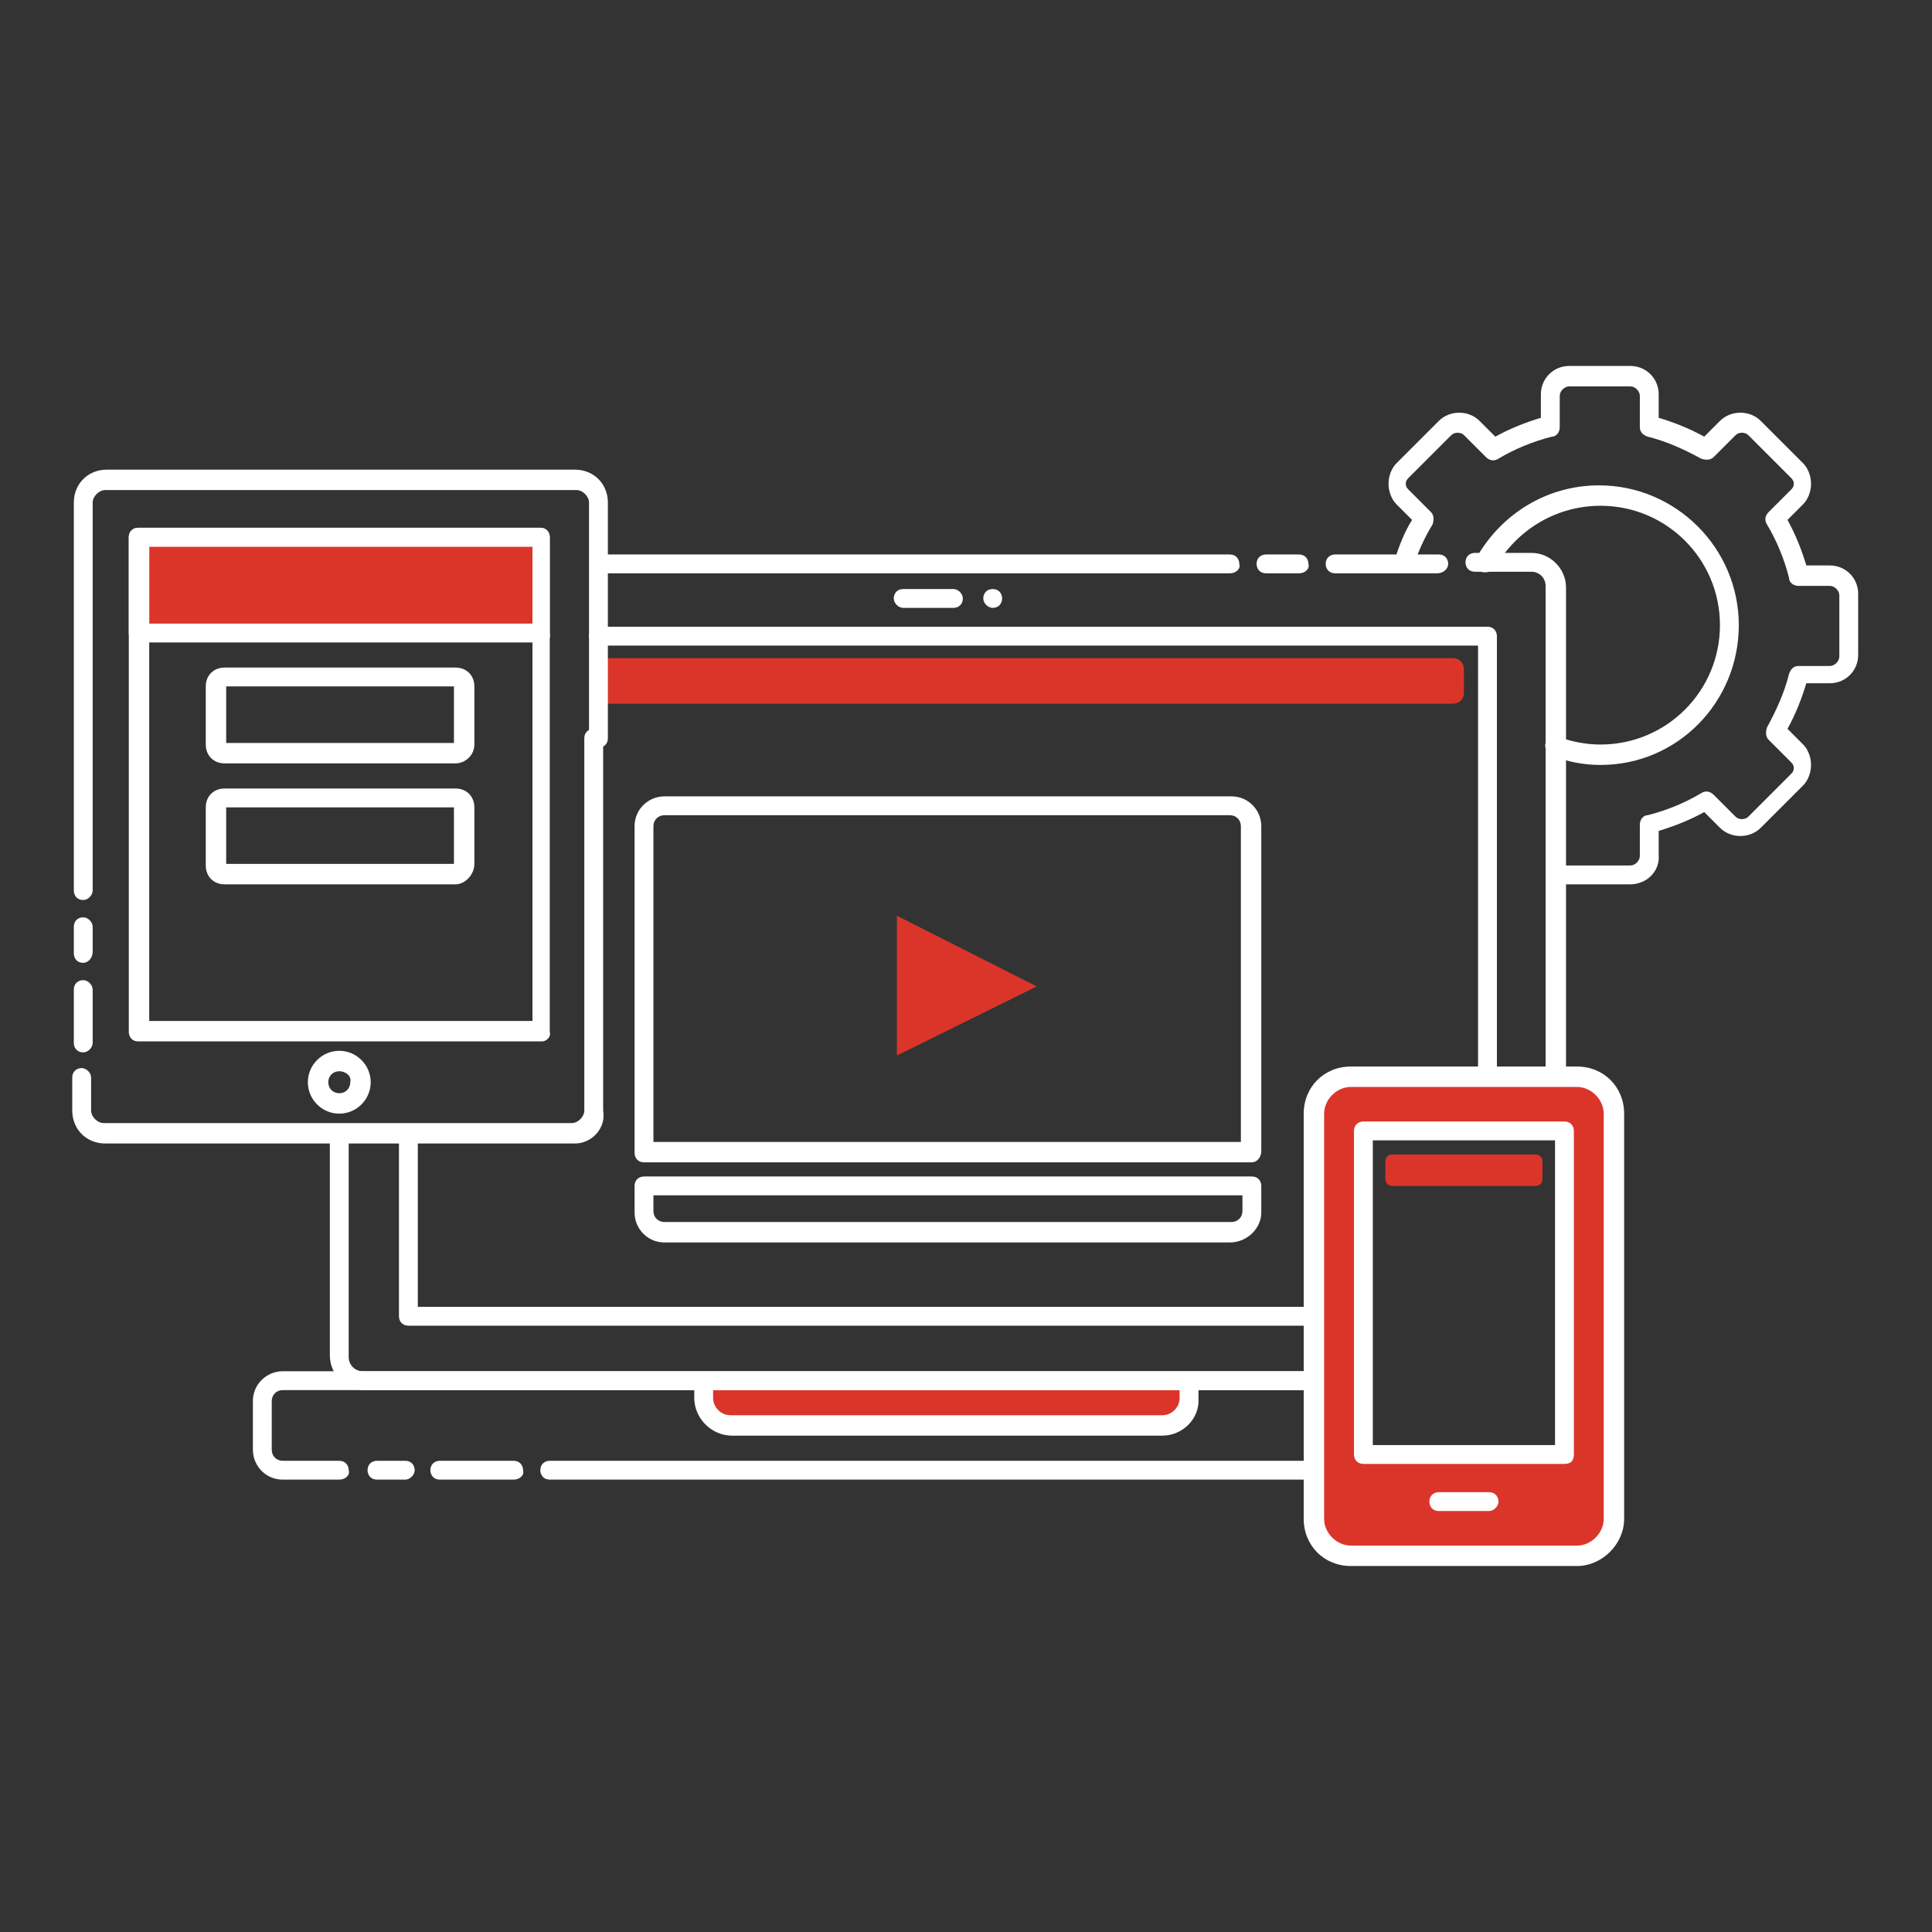 <?xml version="1.0" encoding="utf-8"?>
<!-- Generator: Adobe Illustrator 24.0.2, SVG Export Plug-In . SVG Version: 6.00 Build 0)  -->
<svg version="1.1" id="Layer_1" xmlns="http://www.w3.org/2000/svg" xmlns:xlink="http://www.w3.org/1999/xlink" x="0px" y="0px"
	 width="123px" height="123px" viewBox="0 0 123 123" style="enable-background:new 0 0 123 123;" xml:space="preserve">
<rect x="0" y="0" width="123" height="123" fill="#333333" stroke="none"/>
<style type="text/css">
	.st0{fill:#DB352A;}
	.st1{fill:#fff;}
</style>
<g>
	<g>
		<path class="st0" d="M44.9,88.1V89c0,0.9,0.8,1.7,1.7,1.7H74c0.9,0,1.7-0.8,1.7-1.7v-0.9H44.9z"/>
	</g>
	<g>
		<path class="st1" d="M83.6,88.5H23.2c-1.2,0-2.2-1-2.2-2.2V72.2c0-0.4,0.3-0.6,0.6-0.6c0.4,0,0.6,0.3,0.6,0.6v14.2
			c0,0.5,0.4,0.9,0.9,0.9h60.4c0.4,0,0.6,0.3,0.6,0.6C84.2,88.2,83.9,88.5,83.6,88.5z"/>
	</g>
	<g>
		<path class="st1" d="M99,69.1c-0.4,0-0.6-0.3-0.6-0.6V37.3c0-0.5-0.4-0.9-0.9-0.9h-3.6c-0.4,0-0.6-0.3-0.6-0.6
			c0-0.4,0.3-0.6,0.6-0.6h3.6c1.2,0,2.2,1,2.2,2.2v31.2C99.6,68.9,99.3,69.1,99,69.1z"/>
	</g>
	<g>
		<path class="st1" d="M91.5,36.5H85c-0.4,0-0.6-0.3-0.6-0.6c0-0.4,0.3-0.6,0.6-0.6h6.6c0.4,0,0.6,0.3,0.6,0.6
			C92.2,36.2,91.9,36.5,91.5,36.5z"/>
	</g>
	<g>
		<path class="st1" d="M82.7,36.5h-2.1c-0.4,0-0.6-0.3-0.6-0.6c0-0.4,0.3-0.6,0.6-0.6h2.1c0.4,0,0.6,0.3,0.6,0.6
			C83.4,36.2,83.1,36.5,82.7,36.5z"/>
	</g>
	<g>
		<path class="st1" d="M78.3,36.5H38.2c-0.4,0-0.6-0.3-0.6-0.6c0-0.4,0.3-0.6,0.6-0.6h40.1c0.4,0,0.6,0.3,0.6,0.6
			C79,36.2,78.7,36.5,78.3,36.5z"/>
	</g>
	<g>
		<path class="st1" d="M21.6,94.2H18c-1.1,0-1.9-0.9-1.9-1.9v-3.1c0-1.1,0.9-1.9,1.9-1.9h65.5c0.4,0,0.6,0.3,0.6,0.6
			c0,0.4-0.3,0.6-0.6,0.6H18c-0.4,0-0.7,0.3-0.7,0.7v3.1c0,0.4,0.3,0.7,0.7,0.7h3.6c0.4,0,0.6,0.3,0.6,0.6
			C22.3,93.9,22,94.2,21.6,94.2z"/>
	</g>
	<g>
		<path class="st1" d="M25.8,94.2H24c-0.4,0-0.6-0.3-0.6-0.6c0-0.4,0.3-0.6,0.6-0.6h1.8c0.4,0,0.6,0.3,0.6,0.6
			C26.4,93.9,26.1,94.2,25.8,94.2z"/>
	</g>
	<g>
		<path class="st1" d="M32.7,94.2h-4.7c-0.4,0-0.6-0.3-0.6-0.6c0-0.4,0.3-0.6,0.6-0.6h4.7c0.4,0,0.6,0.3,0.6,0.6
			C33.4,93.9,33.1,94.2,32.7,94.2z"/>
	</g>
	<g>
		<path class="st1" d="M83.5,94.2H35c-0.4,0-0.6-0.3-0.6-0.6c0-0.4,0.3-0.6,0.6-0.6h48.5c0.4,0,0.6,0.3,0.6,0.6
			C84.2,93.9,83.9,94.2,83.5,94.2z"/>
	</g>
	<g>
		<path class="st1" d="M74,91.4H46.6c-1.3,0-2.4-1.1-2.4-2.4v-0.9c0-0.4,0.3-0.6,0.6-0.6c0.4,0,0.6,0.3,0.6,0.6V89
			c0,0.6,0.5,1.1,1.1,1.1H74c0.6,0,1.1-0.5,1.1-1.1v-0.9c0-0.4,0.3-0.6,0.6-0.6s0.6,0.3,0.6,0.6V89C76.4,90.3,75.3,91.4,74,91.4z"/>
	</g>
	<g>
		<path class="st1" d="M83.6,84.4H26c-0.4,0-0.6-0.3-0.6-0.6V72.3c0-0.4,0.3-0.6,0.6-0.6c0.4,0,0.6,0.3,0.6,0.6v10.9h57
			c0.4,0,0.6,0.3,0.6,0.6S84,84.4,83.6,84.4z"/>
	</g>
	<g>
		<path class="st1" d="M94.7,69.1c-0.4,0-0.6-0.3-0.6-0.6V41.1H38.1c-0.4,0-0.6-0.3-0.6-0.6c0-0.4,0.3-0.6,0.6-0.6h56.6
			c0.4,0,0.6,0.3,0.6,0.6v28.1C95.3,68.8,95,69.1,94.7,69.1z"/>
	</g>
	<g>
		<path class="st0" d="M92.5,41.9H38c0,0.1,0,0.1,0,0.2v2.7h54.5c0.4,0,0.7-0.3,0.7-0.7v-1.5C93.2,42.2,92.9,41.9,92.5,41.9z"/>
	</g>
	<g>
		<g>
			<path class="st1" d="M60.7,37.5h-3.2c-0.4,0-0.6,0.3-0.6,0.6s0.3,0.6,0.6,0.6h3.2c0.4,0,0.6-0.3,0.6-0.6S61,37.5,60.7,37.5z"/>
		</g>
		<g>
			<path class="st1" d="M63.2,37.5c-0.4,0-0.6,0.3-0.6,0.6s0.3,0.6,0.6,0.6c0.4,0,0.6-0.3,0.6-0.6S63.6,37.5,63.2,37.5z"/>
		</g>
	</g>
	<g>
		<path class="st1" d="M79.7,74H41c-0.4,0-0.6-0.3-0.6-0.6V52.6c0-1.1,0.9-1.9,1.9-1.9h36.1c1.1,0,1.9,0.9,1.9,1.9v20.7
			C80.3,73.7,80,74,79.7,74z M41.6,72.7H79V52.6c0-0.4-0.3-0.7-0.7-0.7H42.3c-0.4,0-0.7,0.3-0.7,0.7V72.7z"/>
	</g>
	<g>
		<path class="st1" d="M78.3,79.1H42.3c-1.1,0-1.9-0.9-1.9-1.9v-1.7c0-0.4,0.3-0.6,0.6-0.6h38.7c0.4,0,0.6,0.3,0.6,0.6v1.7
			C80.3,78.2,79.4,79.1,78.3,79.1z M41.6,76.1v1c0,0.4,0.3,0.7,0.7,0.7h36.1c0.4,0,0.7-0.3,0.7-0.7v-1H41.6z"/>
	</g>
	<g>
		<path class="st0" d="M100.4,68.5H86c-1.3,0-2.4,1.1-2.4,2.4v25.8c0,1.3,1.1,2.4,2.4,2.4h14.4c1.3,0,2.4-1.1,2.4-2.4V70.9
			C102.8,69.6,101.7,68.5,100.4,68.5z M99.6,92.6H86.8V72h12.8V92.6z"/>
	</g>
	<g>
		<path class="st1" d="M100.4,99.7H86c-1.7,0-3-1.3-3-3V70.9c0-1.7,1.3-3,3-3h14.4c1.7,0,3,1.3,3,3v25.8
			C103.4,98.3,102,99.7,100.4,99.7z M86,69.2c-0.9,0-1.7,0.8-1.7,1.7v25.8c0,0.9,0.8,1.7,1.7,1.7h14.4c0.9,0,1.7-0.8,1.7-1.7V70.9
			c0-0.9-0.8-1.7-1.7-1.7H86z"/>
	</g>
	<g>
		<path class="st1" d="M99.6,93.2H86.8c-0.4,0-0.6-0.3-0.6-0.6V72c0-0.4,0.3-0.6,0.6-0.6h12.8c0.4,0,0.6,0.3,0.6,0.6v20.6
			C100.2,93,100,93.2,99.6,93.2z M87.4,92H99V72.6H87.4V92z"/>
	</g>
	<g>
		<path class="st1" d="M94.8,96.2h-3.2c-0.4,0-0.6-0.3-0.6-0.6c0-0.4,0.3-0.6,0.6-0.6h3.2c0.4,0,0.6,0.3,0.6,0.6
			C95.4,95.9,95.1,96.2,94.8,96.2z"/>
	</g>
	<g>
		<path class="st0" d="M97.8,75.5h-9.2c-0.2,0-0.4-0.2-0.4-0.4v-1.2c0-0.2,0.2-0.4,0.4-0.4h9.2c0.2,0,0.4,0.2,0.4,0.4v1.2
			C98.2,75.3,98,75.5,97.8,75.5z"/>
	</g>
	<g>
		<rect x="8.8" y="34.2" class="st0" width="25.6" height="6.1"/>
	</g>
	<g>
		<path class="st1" d="M34.5,40.9H8.8c-0.4,0-0.6-0.3-0.6-0.6v-6.1c0-0.4,0.3-0.6,0.6-0.6h25.6c0.4,0,0.6,0.3,0.6,0.6v6.1
			C35.1,40.7,34.8,40.9,34.5,40.9z M9.5,39.7h24.4v-4.9H9.5V39.7z"/>
	</g>
	<g>
		<path class="st1" d="M5.3,57.3c-0.4,0-0.6-0.3-0.6-0.6V32c0-1.2,0.9-2.1,2.1-2.1h29.8c1.2,0,2.1,0.9,2.1,2.1v15
			c0,0.4-0.3,0.6-0.6,0.6c-0.4,0-0.6-0.3-0.6-0.6V32c0-0.4-0.4-0.8-0.8-0.8H6.7c-0.4,0-0.8,0.4-0.8,0.8v24.7
			C5.9,57,5.6,57.3,5.3,57.3z"/>
	</g>
	<g>
		<path class="st1" d="M5.3,61.3c-0.4,0-0.6-0.3-0.6-0.6V59c0-0.4,0.3-0.6,0.6-0.6s0.6,0.3,0.6,0.6v1.6C5.9,61,5.6,61.3,5.3,61.3z"
			/>
	</g>
	<g>
		<path class="st1" d="M5.3,67c-0.4,0-0.6-0.3-0.6-0.6v-3.4c0-0.4,0.3-0.6,0.6-0.6s0.6,0.3,0.6,0.6v3.4C5.9,66.7,5.6,67,5.3,67z"/>
	</g>
	<g>
		<path class="st1" d="M36.6,72.8H6.7c-1.2,0-2.1-0.9-2.1-2.1v-2.1c0-0.4,0.3-0.6,0.6-0.6s0.6,0.3,0.6,0.6v2.1
			c0,0.4,0.4,0.8,0.8,0.8h29.8c0.4,0,0.8-0.4,0.8-0.8V47c0-0.4,0.3-0.6,0.6-0.6c0.4,0,0.6,0.3,0.6,0.6v23.7
			C38.6,71.8,37.7,72.8,36.6,72.8z"/>
	</g>
	<g>
		<path class="st1" d="M34.5,66.3H8.8c-0.4,0-0.6-0.3-0.6-0.6V34.2c0-0.4,0.3-0.6,0.6-0.6h25.6c0.4,0,0.6,0.3,0.6,0.6v31.5
			C35.1,66,34.8,66.3,34.5,66.3z M9.5,65h24.4V34.8H9.5V65z"/>
	</g>
	<g>
		<path class="st1" d="M21.6,70.9c-1.1,0-2-0.9-2-2c0-1.1,0.9-2,2-2c1.1,0,2,0.9,2,2C23.6,70,22.7,70.9,21.6,70.9z M21.6,68.2
			c-0.4,0-0.7,0.3-0.7,0.7c0,0.4,0.3,0.7,0.7,0.7c0.4,0,0.7-0.3,0.7-0.7C22.4,68.5,22,68.2,21.6,68.2z"/>
	</g>
	<g>
		<path class="st1" d="M29,48.6H14.3c-0.7,0-1.2-0.5-1.2-1.2v-3.7c0-0.7,0.5-1.2,1.2-1.2H29c0.7,0,1.2,0.5,1.2,1.2v3.7
			C30.2,48.1,29.6,48.6,29,48.6z M14.4,47.3h14.5v-3.6H14.4V47.3z"/>
	</g>
	<g>
		<path class="st1" d="M29,56.3H14.3c-0.7,0-1.2-0.5-1.2-1.2v-3.7c0-0.7,0.5-1.2,1.2-1.2H29c0.7,0,1.2,0.5,1.2,1.2V55
			C30.2,55.7,29.6,56.3,29,56.3z M14.4,55h14.5v-3.6H14.4V55z"/>
	</g>
	<g>
		<polygon class="st0" points="57.1,58.3 66,62.8 57.1,67.2 		"/>
	</g>
	<path class="st1" d="M103.8,56.3h-4.6c-0.4,0-0.6-0.3-0.6-0.6c0-0.4,0.3-0.6,0.6-0.6h4.6c0.3,0,0.6-0.3,0.6-0.6v-2
		c0-0.3,0.2-0.6,0.5-0.6c1.2-0.3,2.4-0.8,3.4-1.4c0.3-0.2,0.6-0.1,0.8,0.1l1.4,1.4c0.2,0.2,0.6,0.2,0.8,0l2.7-2.7
		c0.1-0.1,0.2-0.2,0.2-0.4c0-0.2-0.1-0.3-0.2-0.4l-1.4-1.4c-0.2-0.2-0.2-0.5-0.1-0.8c0.6-1.1,1.1-2.2,1.4-3.4
		c0.1-0.3,0.3-0.5,0.6-0.5h2c0.3,0,0.6-0.3,0.6-0.6v-3.9c0-0.3-0.3-0.6-0.6-0.6h-2c-0.3,0-0.6-0.2-0.6-0.5c-0.3-1.2-0.8-2.4-1.4-3.4
		c-0.2-0.3-0.1-0.6,0.1-0.8l1.4-1.4c0.1-0.1,0.2-0.2,0.2-0.4c0-0.2-0.1-0.3-0.2-0.4l-2.7-2.7c-0.2-0.2-0.6-0.2-0.8,0l-1.4,1.4
		c-0.2,0.2-0.5,0.2-0.8,0.1c-1.1-0.6-2.2-1.1-3.4-1.4c-0.3-0.1-0.5-0.3-0.5-0.6v-2c0-0.3-0.3-0.6-0.6-0.6h-3.9
		c-0.3,0-0.6,0.3-0.6,0.6v2c0,0.3-0.2,0.6-0.5,0.6c-1.2,0.3-2.4,0.8-3.4,1.4c-0.3,0.2-0.6,0.1-0.8-0.1l-1.4-1.4
		c-0.2-0.2-0.6-0.2-0.8,0l-2.7,2.7c-0.1,0.1-0.2,0.2-0.2,0.4c0,0.2,0.1,0.3,0.2,0.4l1.4,1.4c0.2,0.2,0.2,0.5,0.1,0.8
		c-0.5,0.8-0.9,1.7-1.2,2.6c-0.1,0.3-0.5,0.5-0.8,0.4c-0.3-0.1-0.5-0.5-0.4-0.8c0.3-0.9,0.6-1.7,1.1-2.5l-1-1
		c-0.3-0.3-0.5-0.8-0.5-1.3c0-0.5,0.2-1,0.5-1.3l2.7-2.7c0.7-0.7,1.9-0.7,2.6,0l1,1c0.9-0.5,1.9-0.9,2.9-1.2v-1.5
		c0-1,0.8-1.8,1.8-1.8h3.9c1,0,1.8,0.8,1.8,1.8v1.5c1,0.3,2,0.7,2.9,1.2l1-1c0.7-0.7,1.9-0.7,2.6,0l2.7,2.7c0.3,0.3,0.5,0.8,0.5,1.3
		c0,0.5-0.2,1-0.5,1.3l-1,1c0.5,0.9,0.9,1.9,1.2,2.9h1.5c1,0,1.8,0.8,1.8,1.8v3.9c0,1-0.8,1.8-1.8,1.8h-1.5c-0.3,1-0.7,2-1.2,2.9
		l1,1c0.3,0.3,0.5,0.8,0.5,1.3c0,0.5-0.2,1-0.5,1.3l-2.7,2.7c-0.7,0.7-1.9,0.7-2.6,0l-1-1c-0.9,0.5-1.9,0.9-2.9,1.2v1.5
		C105.7,55.5,104.8,56.3,103.8,56.3z M101.9,48.7c-1.1,0-2.1-0.2-3.1-0.6c-0.3-0.1-0.5-0.5-0.4-0.8c0.1-0.3,0.5-0.5,0.8-0.4
		c0.8,0.3,1.7,0.5,2.7,0.5c4.2,0,7.6-3.4,7.6-7.6c0-4.2-3.4-7.6-7.6-7.6c-2.8,0-5.3,1.5-6.7,3.9c-0.2,0.3-0.6,0.4-0.9,0.3
		c-0.3-0.2-0.4-0.6-0.3-0.9c1.6-2.8,4.5-4.6,7.8-4.6c4.9,0,8.9,4,8.9,8.9S106.8,48.7,101.9,48.7z"/>
</g>
</svg>
